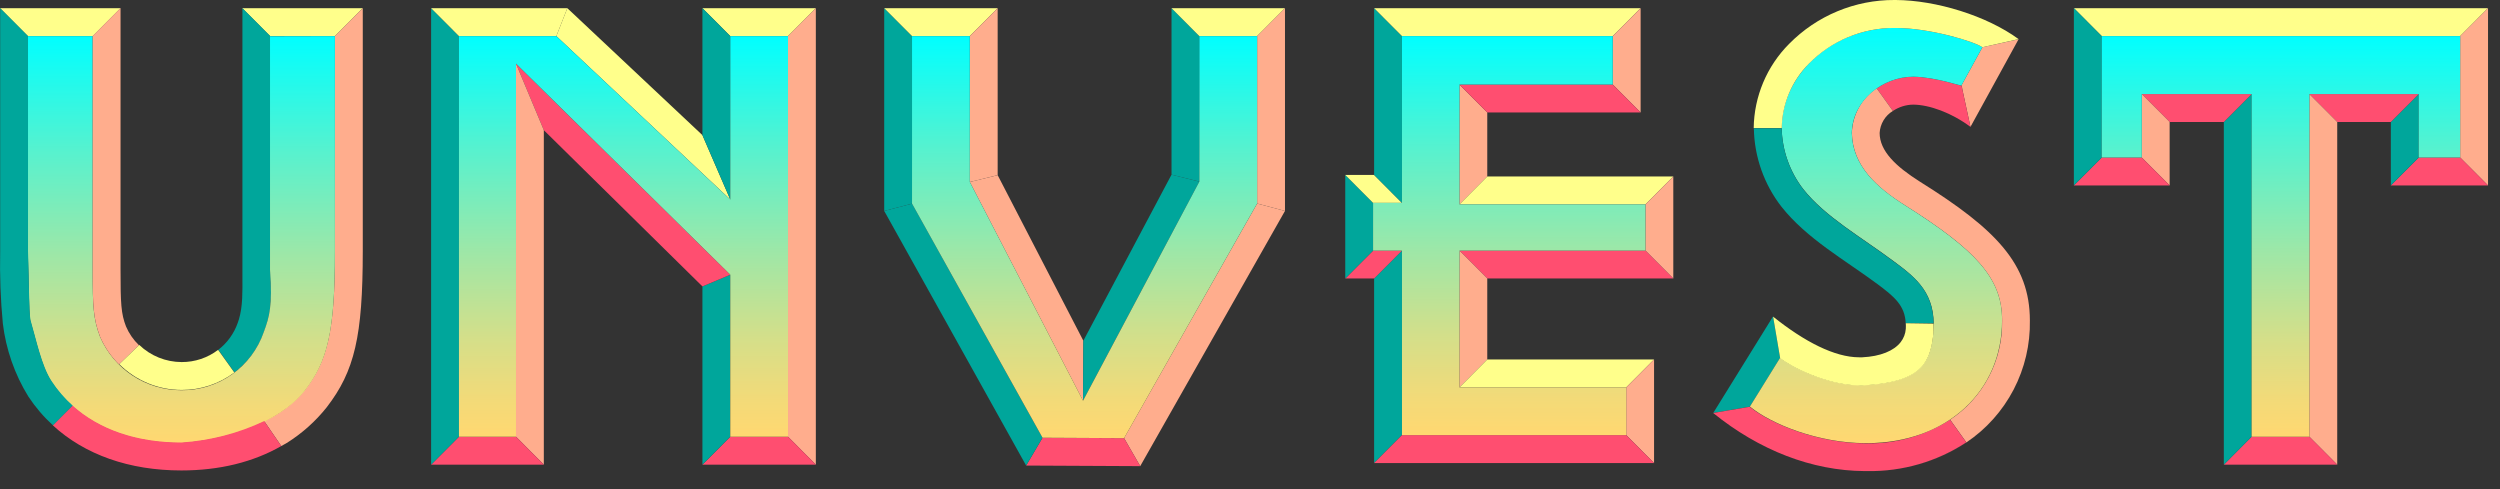 <svg width="138" height="27" viewBox="0 0 138 27" fill="none" xmlns="http://www.w3.org/2000/svg">
<rect x="0" y="0" width="138" height="27" fill="#333333" stroke="none"/>
<path d="M1.537 1.993L0 0.451H6.654L5.118 1.993H1.537Z" fill="#FFFF8B"/>
<path d="M14.908 1.993L13.371 0.451H20.026L18.489 1.993H14.908Z" fill="#FFFF8B"/>
<path d="M14.944 15.654C14.944 15.573 14.944 15.488 14.944 15.4V15.284C14.944 15.156 14.93 15.025 14.919 14.886V1.993L13.382 0.451V14.877V15.326C13.382 16.085 13.407 16.897 13.188 17.629L13.174 17.667C13.159 17.719 13.143 17.768 13.125 17.817C12.919 18.408 12.546 18.926 12.052 19.308L12.946 20.558C13.695 19.991 14.259 19.215 14.568 18.327C14.595 18.257 14.617 18.192 14.642 18.125C14.642 18.109 14.642 18.091 14.659 18.073C14.682 18.008 14.704 17.941 14.724 17.873C14.799 17.632 14.856 17.385 14.894 17.135C14.894 17.097 14.894 17.122 14.894 17.135C14.954 16.644 14.971 16.148 14.944 15.654Z" fill="#00A69B"/>
<path d="M18.489 1.993V13.854C18.489 18.28 18.086 19.914 16.829 21.527C16.28 22.187 15.604 22.729 14.841 23.119C14.758 23.163 14.668 23.201 14.583 23.244L15.527 24.622C15.626 24.566 15.729 24.512 15.825 24.454C16.669 23.927 17.417 23.259 18.037 22.479C19.578 20.481 20.023 18.551 20.025 13.881V0.451L18.489 1.993Z" fill="#FFAD8D"/>
<path d="M18.488 1.993V13.887C18.488 18.315 18.086 19.947 16.829 21.561C15.341 23.43 12.355 24.299 10.011 24.46C6.757 24.46 4.249 23.23 2.836 21.067C2.281 20.23 1.979 18.73 1.668 17.683C1.585 17.085 1.599 15.75 1.536 13.887V1.993H5.115V14.895C5.115 16.886 5.142 17.588 5.522 18.589C5.901 19.467 6.528 20.214 7.326 20.738C8.123 21.262 9.056 21.541 10.009 21.54C11.009 21.551 11.987 21.246 12.804 20.668C13.622 20.09 14.237 19.268 14.563 18.32C14.874 17.48 15.046 16.861 14.905 14.895V2.002L18.488 1.993Z" fill="url(#paint0_linear_132:862)"/>
<path d="M2.845 21.034C2.29 20.194 1.988 18.697 1.678 17.649C1.595 17.052 1.608 15.717 1.546 13.854V1.993L0.009 0.451V13.881C-0.018 15.21 0.031 16.539 0.157 17.862C0.33 19.288 0.809 20.66 1.561 21.882C1.949 22.471 2.409 23.01 2.93 23.484L4.017 22.393C3.568 21.994 3.174 21.537 2.845 21.034Z" fill="#00A69B"/>
<path d="M15.527 24.622L14.583 23.244C13.147 23.923 11.596 24.324 10.011 24.427C7.52 24.427 5.469 23.7 4.008 22.393L2.921 23.484C4.683 25.098 7.13 25.969 10.011 25.969C12.123 25.969 13.982 25.506 15.527 24.622Z" fill="#FF4E70"/>
<path d="M6.956 18.02C6.683 17.317 6.654 16.765 6.654 14.877V0.442L5.117 1.984V14.895C5.117 16.886 5.144 17.589 5.524 18.59C5.772 19.161 6.125 19.68 6.567 20.118L7.672 19.056C7.366 18.763 7.122 18.41 6.956 18.02Z" fill="#FFAD8D"/>
<path d="M12.935 20.562L12.04 19.312C11.461 19.753 10.754 19.99 10.027 19.986C9.155 19.984 8.317 19.646 7.687 19.041L6.583 20.102C7.499 21.013 8.737 21.525 10.027 21.525C11.075 21.53 12.096 21.192 12.935 20.562Z" fill="#FFFF8B"/>
<path d="M40.311 1.993L38.774 0.451H45.035L43.498 1.993H40.311Z" fill="#FFFF8B"/>
<path d="M43.498 1.993L45.034 0.451V25.648L43.498 24.106V1.993Z" fill="#FFAD8D"/>
<path d="M43.498 24.106L45.035 25.648H38.774L40.311 24.106H43.498Z" fill="#FF4E70"/>
<path d="M40.311 24.106L38.774 25.648V15.811L40.311 15.165V24.106Z" fill="#00A69B"/>
<path d="M40.31 15.164L38.774 15.81L30.019 7.186L28.482 3.512L40.31 15.164Z" fill="#FF4E70"/>
<path d="M28.482 3.512L30.019 7.186V25.647L28.482 24.105V3.512Z" fill="#FFAD8D"/>
<path d="M28.483 24.106L30.02 25.648H23.797L25.334 24.106H28.483Z" fill="#FF4E70"/>
<path d="M25.334 24.106L23.797 25.648V0.451L25.334 1.993V24.106Z" fill="#00A69B"/>
<path d="M25.334 1.993L23.797 0.451H31.317L30.711 1.993H25.334Z" fill="#FFFF8B"/>
<path d="M30.71 1.993L31.317 0.451L38.774 7.46L40.311 11.015L30.71 1.993Z" fill="#FFFF8B"/>
<path d="M40.311 11.015L38.774 7.46V0.451L40.311 1.993V11.015Z" fill="#00A69B"/>
<path d="M43.498 1.993V24.106H40.311V15.164L28.483 3.512V24.106H25.334V1.993H30.711L40.311 11.015V1.993H43.498Z" fill="url(#paint1_linear_132:862)"/>
<path d="M55.071 9.668L59.801 18.809L55.071 9.668Z" fill="#FFAD8D"/>
<path d="M59.802 18.809L64.669 9.641L59.802 18.809Z" fill="#00A69B"/>
<path d="M69.395 11.235L70.931 11.643L62.94 25.731L62.049 24.186L69.395 11.235Z" fill="#FFAD8D"/>
<path d="M62.05 24.187L62.94 25.731L56.643 25.699L57.547 24.162L62.05 24.187Z" fill="#FF4E70"/>
<path d="M57.547 24.162L56.643 25.699L48.808 11.643L50.345 11.241L57.547 24.162Z" fill="#00A69B"/>
<path d="M50.345 11.242L48.808 11.643V0.451L50.345 1.993V11.242Z" fill="#00A69B"/>
<path d="M50.345 1.993L48.808 0.451H55.071L53.534 1.993H50.345Z" fill="#FFFF8B"/>
<path d="M53.534 10.045L55.071 9.668L59.801 18.809L59.783 22.119L53.534 10.045Z" fill="#FFAD8D"/>
<path d="M59.783 22.119L59.801 18.809L64.668 9.641L66.203 10.025L59.783 22.119Z" fill="#00A69B"/>
<path d="M66.203 10.025L64.668 9.642V0.451L66.203 1.993V10.025Z" fill="#00A69B"/>
<path d="M66.203 1.993L64.668 0.451H70.931L69.394 1.993H66.203Z" fill="#FFFF8B"/>
<path d="M53.534 1.993L55.071 0.451V9.668L53.534 10.046V1.993Z" fill="#FFAD8D"/>
<path d="M69.394 1.993L70.931 0.451V11.643L69.394 11.235V1.993Z" fill="#FFAD8D"/>
<path d="M69.394 1.993V11.235L62.049 24.186L57.547 24.162L50.344 11.241V1.993H53.534V10.045L59.783 22.119L66.203 10.025V1.993H69.394Z" fill="url(#paint2_linear_132:862)"/>
<path d="M80.562 4.668L82.097 6.208V9.74L80.562 11.282V4.668Z" fill="#FFAD8D"/>
<path d="M80.562 11.282L82.097 9.74H92.366L90.829 11.282H80.562Z" fill="#FFFF8B"/>
<path d="M90.83 11.282L92.366 9.74V15.374L90.83 13.834V11.282Z" fill="#FFAD8D"/>
<path d="M90.829 13.834L92.366 15.373H82.097L80.562 13.834H90.829Z" fill="#FF4E70"/>
<path d="M80.562 13.834L82.097 15.373V19.842L80.562 21.383V13.834Z" fill="#FFAD8D"/>
<path d="M80.562 21.384L82.097 19.842H91.303L89.766 21.384H80.562Z" fill="#FFFF8B"/>
<path d="M89.768 21.384L91.304 19.842V25.56L89.768 24.018V21.384Z" fill="#FFAD8D"/>
<path d="M77.389 24.018L75.852 25.56V15.373L77.389 13.834V24.018Z" fill="#00A69B"/>
<path d="M77.389 13.834L75.852 15.373H74.258L75.794 13.834H77.389Z" fill="#FF4E70"/>
<path d="M75.794 13.833L74.258 15.373V9.657L75.794 11.199V13.833Z" fill="#00A69B"/>
<path d="M75.794 11.199L74.258 9.657H75.852L77.389 11.199H75.794Z" fill="#FFFF8B"/>
<path d="M77.389 11.199L75.852 9.657V0.451L77.389 1.993V11.199Z" fill="#00A69B"/>
<path d="M77.389 1.993L75.852 0.451H90.561L89.024 1.993H77.389Z" fill="#FFFF8B"/>
<path d="M89.767 24.018L91.304 25.56H75.852L77.389 24.018H89.767Z" fill="#FF4E70"/>
<path d="M89.025 1.993L90.562 0.451V6.208L89.025 4.668V1.993Z" fill="#FFAD8D"/>
<path d="M89.024 4.668L90.561 6.208H82.097L80.562 4.668H89.024Z" fill="#FF4E70"/>
<path d="M89.024 1.993V4.668H80.563V11.282H90.829V13.834H80.563V21.383H89.767V24.018H77.389V13.834H75.794V11.199H77.389V1.993H89.024Z" fill="url(#paint3_linear_132:862)"/>
<path d="M108.332 4.973L108.273 4.713L108.316 4.962" fill="#6B643F"/>
<path d="M112.047 17.761C112.019 22.534 108.245 25.997 103.076 26.004C108.256 26.004 112.023 22.534 112.047 17.761Z" fill="#6B643F"/>
<path d="M105.205 17.961C105.205 16.895 104.59 16.39 103.628 15.672C104.59 16.386 105.212 16.895 105.205 17.961Z" fill="#6B643F"/>
<path d="M109.427 2.607L111.427 2.163L108.77 7.004L108.273 4.71L109.427 2.607Z" fill="#FFAD8D"/>
<path d="M108.273 4.713L108.332 4.973L108.289 4.724" fill="#6B643F"/>
<path d="M96.594 22.449L94.572 22.793L97.873 17.467L98.262 19.759L96.594 22.449Z" fill="#00A69B"/>
<path d="M108.273 4.713L108.77 7.004C107.723 6.221 106.495 5.781 105.607 5.775C105.209 5.781 104.82 5.902 104.489 6.125L103.594 4.879C104.185 4.466 104.887 4.242 105.607 4.235C106.862 4.248 108.404 4.81 108.269 4.713" fill="#FF4E70"/>
<path d="M103.593 4.879L104.487 6.125C104.276 6.252 104.099 6.428 103.972 6.64C103.845 6.851 103.77 7.09 103.756 7.337C103.756 8.337 104.651 9.19 105.982 10.03C110.171 12.649 112.045 14.568 112.049 17.689C112.074 19.017 111.765 20.328 111.152 21.505C110.539 22.681 109.642 23.684 108.543 24.422L107.648 23.166C108.547 22.571 109.281 21.758 109.783 20.802C110.285 19.846 110.537 18.779 110.517 17.698C110.529 15.362 109.068 13.8 105.167 11.34C103.602 10.357 102.26 9.161 102.224 7.341C102.238 6.849 102.37 6.367 102.609 5.938C102.848 5.508 103.187 5.142 103.597 4.872" fill="#FFAD8D"/>
<path d="M107.643 23.163L108.538 24.42C106.914 25.484 105.01 26.036 103.071 26.004H102.924C100.016 25.986 97.108 24.853 94.567 22.797L96.58 22.454C97.813 23.448 100.383 24.449 102.924 24.474H103.065C104.681 24.499 106.268 24.047 107.63 23.174" fill="#FF4E70"/>
<path d="M104.635 1.544C106.556 1.544 109.028 2.309 109.429 2.608L108.274 4.713C108.408 4.809 106.867 4.248 105.613 4.235C103.926 4.235 102.257 5.539 102.219 7.339C102.255 9.159 103.606 10.355 105.163 11.338C109.064 13.807 110.532 15.36 110.513 17.696C110.513 21.594 107.471 24.442 103.078 24.462C102.991 24.462 102.964 24.462 102.937 24.462C100.405 24.447 97.826 23.446 96.594 22.443L98.263 19.749C98.822 20.198 100.79 21.233 102.613 21.255C102.697 21.271 102.782 21.271 102.866 21.255C105.897 21.073 106.583 20.176 106.731 18.257C106.87 16.199 105.774 15.339 104.546 14.428C102.707 13.059 100.743 11.96 99.542 10.438C98.798 9.478 98.38 8.305 98.35 7.089C98.334 4.122 101.126 1.551 104.575 1.539L104.635 1.544Z" fill="url(#paint4_linear_132:862)"/>
<path d="M104.574 1.544H104.635C106.556 1.544 109.028 2.309 109.429 2.608L111.427 2.159C109.656 0.862 106.867 0.014 104.646 8.54331e-05H104.574C103.493 -0.005 102.422 0.207 101.423 0.623C100.425 1.038 99.519 1.65 98.759 2.422C97.528 3.656 96.826 5.325 96.804 7.072H98.354C98.373 5.733 98.912 4.455 99.857 3.51C100.474 2.884 101.208 2.388 102.018 2.05C102.828 1.712 103.697 1.54 104.574 1.544Z" fill="#FFFF8B"/>
<path d="M104.545 14.446C102.707 13.075 100.743 11.978 99.542 10.454C98.798 9.494 98.38 8.321 98.35 7.105V7.085H96.813V7.108C96.844 8.67 97.38 10.18 98.338 11.412C99.738 13.181 101.832 14.343 103.628 15.676C104.552 16.363 105.16 16.861 105.194 17.846H106.733C106.71 16.082 105.686 15.272 104.545 14.446Z" fill="#00A69B"/>
<path d="M105.2 17.842C105.206 17.945 105.206 18.048 105.2 18.152C105.181 18.419 105.083 18.674 104.918 18.886C104.543 19.368 103.8 19.675 102.796 19.723H102.624C101.282 19.723 99.611 18.867 97.875 17.478L98.264 19.77C98.823 20.219 100.792 21.253 102.615 21.276C102.698 21.291 102.784 21.291 102.867 21.276C104.657 21.168 105.628 20.811 106.155 20.154C106.52 19.687 106.672 19.074 106.732 18.286C106.732 18.14 106.732 18.001 106.732 17.866L105.2 17.842Z" fill="#FFFF8B"/>
<path d="M116.015 1.993L114.478 0.451H137.337L135.801 1.993H116.015Z" fill="#FFFF8B"/>
<path d="M135.801 1.993L137.339 0.451V10.236L135.801 8.697V1.993Z" fill="#FFAD8D"/>
<path d="M135.801 8.696L137.337 10.236H131.974L133.511 8.696H135.801Z" fill="#FF4E70"/>
<path d="M133.511 8.697L131.974 10.236V6.733L133.511 5.193V8.697Z" fill="#00A69B"/>
<path d="M133.511 5.193L131.974 6.733H129.015L127.478 5.193H133.511Z" fill="#FF4E70"/>
<path d="M127.478 5.193L129.015 6.733V25.65L127.478 24.108V5.193Z" fill="#FFAD8D"/>
<path d="M127.478 24.108L129.015 25.65H122.755L124.289 24.108H127.478Z" fill="#FF4E70"/>
<path d="M124.289 24.108L122.755 25.65V6.733L124.289 5.193V24.108Z" fill="#00A69B"/>
<path d="M124.289 5.193L122.755 6.733H119.764L118.228 5.193H124.289Z" fill="#FF4E70"/>
<path d="M118.228 5.193L119.764 6.733V10.236L118.228 8.697V5.193Z" fill="#FFAD8D"/>
<path d="M118.227 8.696L119.764 10.236H114.478L116.015 8.696H118.227Z" fill="#FF4E70"/>
<path d="M116.015 8.697L114.478 10.236V0.451L116.015 1.993V8.697Z" fill="#00A69B"/>
<path d="M135.801 1.993V8.696H133.511V5.193H127.478V24.108H124.289V5.193H118.227V8.696H116.015V1.993H135.801Z" fill="url(#paint5_linear_132:862)"/>
<defs>
<linearGradient id="paint0_linear_132:862" x1="10.011" y1="24.453" x2="10.011" y2="1.993" gradientUnits="userSpaceOnUse">
<stop stop-color="#FFD871"/>
<stop offset="0.09" stop-color="#F3DA78"/>
<stop offset="0.25" stop-color="#D3DF8A"/>
<stop offset="0.46" stop-color="#9EE7A7"/>
<stop offset="0.72" stop-color="#56F2CF"/>
<stop offset="1" stop-color="#00FFFF"/>
</linearGradient>
<linearGradient id="paint1_linear_132:862" x1="34.414" y1="24.099" x2="34.414" y2="1.993" gradientUnits="userSpaceOnUse">
<stop stop-color="#FFD871"/>
<stop offset="0.09" stop-color="#F3DA78"/>
<stop offset="0.25" stop-color="#D3DF8A"/>
<stop offset="0.46" stop-color="#9EE7A7"/>
<stop offset="0.72" stop-color="#56F2CF"/>
<stop offset="1" stop-color="#00FFFF"/>
</linearGradient>
<linearGradient id="paint2_linear_132:862" x1="59.868" y1="24.18" x2="59.868" y2="1.993" gradientUnits="userSpaceOnUse">
<stop stop-color="#FFD871"/>
<stop offset="0.09" stop-color="#F3DA78"/>
<stop offset="0.25" stop-color="#D3DF8A"/>
<stop offset="0.46" stop-color="#9EE7A7"/>
<stop offset="0.72" stop-color="#56F2CF"/>
<stop offset="1" stop-color="#00FFFF"/>
</linearGradient>
<linearGradient id="paint3_linear_132:862" x1="83.311" y1="24.011" x2="83.311" y2="1.993" gradientUnits="userSpaceOnUse">
<stop stop-color="#FFD871"/>
<stop offset="0.09" stop-color="#F3DA78"/>
<stop offset="0.25" stop-color="#D3DF8A"/>
<stop offset="0.46" stop-color="#9EE7A7"/>
<stop offset="0.72" stop-color="#56F2CF"/>
<stop offset="1" stop-color="#00FFFF"/>
</linearGradient>
<linearGradient id="paint4_linear_132:862" x1="103.553" y1="24.456" x2="103.553" y2="1.539" gradientUnits="userSpaceOnUse">
<stop stop-color="#FFD871"/>
<stop offset="0.09" stop-color="#F3DA78"/>
<stop offset="0.25" stop-color="#D3DF8A"/>
<stop offset="0.46" stop-color="#9EE7A7"/>
<stop offset="0.72" stop-color="#56F2CF"/>
<stop offset="1" stop-color="#00FFFF"/>
</linearGradient>
<linearGradient id="paint5_linear_132:862" x1="125.907" y1="24.101" x2="125.907" y2="1.993" gradientUnits="userSpaceOnUse">
<stop stop-color="#FFD871"/>
<stop offset="0.09" stop-color="#F3DA78"/>
<stop offset="0.25" stop-color="#D3DF8A"/>
<stop offset="0.46" stop-color="#9EE7A7"/>
<stop offset="0.72" stop-color="#56F2CF"/>
<stop offset="1" stop-color="#00FFFF"/>
</linearGradient>
</defs>
</svg>

